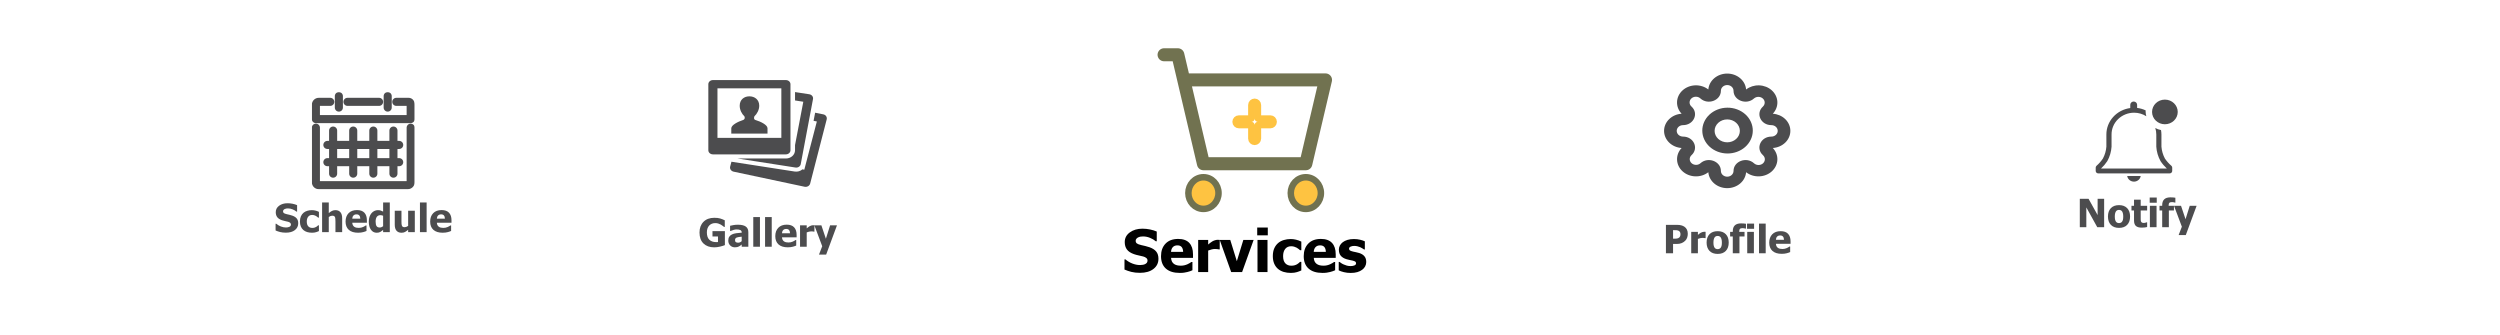 <svg width="1920" height="257" viewBox="0 0 1920 257" fill="none" xmlns="http://www.w3.org/2000/svg">
<g filter="url(#filter0_b_2309_1539)">
<rect x="183.5" y="61" width="191" height="135" rx="30" fill="white" fill-opacity="0.5"/>
<mask id="path-2-outside-1_2309_1539" maskUnits="userSpaceOnUse" x="239.5" y="70.706" width="79" height="75" fill="black">
<rect fill="white" x="239.5" y="70.706" width="79" height="75"/>
<path fill-rule="evenodd" clip-rule="evenodd" d="M291.912 79C291.705 79.207 291.425 79.323 291.132 79.323H266.868C266.575 79.323 266.295 79.207 266.088 79C265.881 78.794 265.765 78.513 265.765 78.221C265.765 77.928 265.881 77.647 266.088 77.441C266.295 77.234 266.575 77.118 266.868 77.118H291.132C291.425 77.118 291.705 77.234 291.912 77.441C292.119 77.647 292.235 77.928 292.235 78.221C292.235 78.513 292.119 78.794 291.912 79ZM261.353 73.809V82.632C261.353 82.925 261.237 83.205 261.03 83.412C260.823 83.619 260.543 83.735 260.25 83.735C259.957 83.735 259.677 83.619 259.47 83.412C259.263 83.205 259.147 82.925 259.147 82.632V73.809C259.147 73.516 259.263 73.236 259.47 73.029C259.677 72.822 259.957 72.706 260.25 72.706C260.543 72.706 260.823 72.822 261.03 73.029C261.237 73.236 261.353 73.516 261.353 73.809ZM298.53 83.412C298.323 83.619 298.043 83.735 297.75 83.735C297.457 83.735 297.177 83.619 296.97 83.412C296.763 83.205 296.647 82.925 296.647 82.632V73.809C296.647 73.516 296.763 73.236 296.97 73.029C297.177 72.822 297.457 72.706 297.75 72.706C298.043 72.706 298.323 72.822 298.53 73.029C298.737 73.236 298.853 73.516 298.853 73.809V82.632C298.853 82.925 298.737 83.205 298.53 83.412ZM251.426 123.441C251.134 123.441 250.853 123.557 250.647 123.764C250.44 123.971 250.324 124.252 250.324 124.544C250.324 124.837 250.44 125.117 250.647 125.324C250.853 125.531 251.134 125.647 251.426 125.647H254.735V133.368C254.735 133.66 254.851 133.941 255.058 134.147C255.265 134.354 255.546 134.471 255.838 134.471C256.131 134.471 256.411 134.354 256.618 134.147C256.825 133.941 256.941 133.66 256.941 133.368V125.647H270.176V133.368C270.176 133.66 270.293 133.941 270.5 134.147C270.706 134.354 270.987 134.471 271.279 134.471C271.572 134.471 271.852 134.354 272.059 134.147C272.266 133.941 272.382 133.66 272.382 133.368V125.647H285.618V133.368C285.618 133.66 285.734 133.941 285.941 134.147C286.148 134.354 286.428 134.471 286.721 134.471C287.013 134.471 287.294 134.354 287.5 134.147C287.707 133.941 287.824 133.66 287.824 133.368V125.647H301.059V133.368C301.059 133.66 301.175 133.941 301.382 134.147C301.589 134.354 301.869 134.471 302.162 134.471C302.454 134.471 302.735 134.354 302.942 134.147C303.149 133.941 303.265 133.66 303.265 133.368V125.647H306.574C306.866 125.647 307.147 125.531 307.353 125.324C307.56 125.117 307.676 124.837 307.676 124.544C307.676 124.252 307.56 123.971 307.353 123.764C307.147 123.557 306.866 123.441 306.574 123.441H303.265V112.412H306.574C306.866 112.412 307.147 112.295 307.353 112.089C307.56 111.882 307.676 111.601 307.676 111.309C307.676 111.016 307.56 110.736 307.353 110.529C307.147 110.322 306.866 110.206 306.574 110.206H303.265V100.279C303.265 99.987 303.149 99.706 302.942 99.499C302.735 99.293 302.454 99.176 302.162 99.176C301.869 99.176 301.589 99.293 301.382 99.499C301.175 99.706 301.059 99.987 301.059 100.279V110.206H287.824V100.279C287.824 99.987 287.707 99.706 287.5 99.499C287.294 99.293 287.013 99.176 286.721 99.176C286.428 99.176 286.148 99.293 285.941 99.499C285.734 99.706 285.618 99.987 285.618 100.279V110.206H272.382V100.279C272.382 99.987 272.266 99.706 272.059 99.499C271.852 99.293 271.572 99.176 271.279 99.176C270.987 99.176 270.706 99.293 270.5 99.499C270.293 99.706 270.176 99.987 270.176 100.279V110.206H256.941V100.279C256.941 99.987 256.825 99.706 256.618 99.499C256.411 99.293 256.131 99.176 255.838 99.176C255.546 99.176 255.265 99.293 255.058 99.499C254.851 99.706 254.735 99.987 254.735 100.279V110.206H251.426C251.134 110.206 250.853 110.322 250.647 110.529C250.44 110.736 250.324 111.016 250.324 111.309C250.324 111.601 250.44 111.882 250.647 112.089C250.853 112.295 251.134 112.412 251.426 112.412H254.735V123.441H251.426ZM301.059 112.412V123.441H287.824V112.412H301.059ZM285.618 112.412V123.441H272.382V112.412H285.618ZM256.941 112.412H270.176V123.441H256.941V112.412ZM304.368 79.323H313.743C313.935 79.323 314.294 79.323 314.294 80.426V90.353H243.706V80.426C243.706 80.134 243.822 79.853 244.029 79.647C244.236 79.44 244.516 79.323 244.809 79.323H253.632C253.925 79.323 254.205 79.207 254.412 79C254.619 78.794 254.735 78.513 254.735 78.221C254.735 77.928 254.619 77.647 254.412 77.441C254.205 77.234 253.925 77.118 253.632 77.118H244.809C242.985 77.118 241.5 78.602 241.5 80.426V91.456C241.5 91.748 241.616 92.029 241.823 92.236C242.03 92.443 242.31 92.559 242.603 92.559H315.397C315.69 92.559 315.97 92.443 316.177 92.236C316.384 92.029 316.5 91.748 316.5 91.456V80.426C316.5 77.987 315.075 77.118 313.743 77.118H304.368C304.075 77.118 303.795 77.234 303.588 77.441C303.381 77.647 303.265 77.928 303.265 78.221C303.265 78.513 303.381 78.794 303.588 79C303.795 79.207 304.075 79.323 304.368 79.323ZM316.5 139.985V98.073C316.5 97.781 316.384 97.5 316.177 97.294C315.97 97.087 315.69 96.971 315.397 96.971C315.105 96.971 314.824 97.087 314.617 97.294C314.41 97.5 314.294 97.781 314.294 98.073V139.985C314.294 140.278 314.178 140.558 313.971 140.765C313.764 140.972 313.484 141.088 313.191 141.088H244.809C244.516 141.088 244.236 140.972 244.029 140.765C243.822 140.558 243.706 140.278 243.706 139.985V98.073C243.706 97.781 243.59 97.5 243.383 97.294C243.176 97.087 242.895 96.971 242.603 96.971C242.31 96.971 242.03 97.087 241.823 97.294C241.616 97.5 241.5 97.781 241.5 98.073V139.985C241.5 141.809 242.985 143.294 244.809 143.294H313.191C315.015 143.294 316.5 141.809 316.5 139.985Z"/>
</mask>
<path fill-rule="evenodd" clip-rule="evenodd" d="M291.912 79C291.705 79.207 291.425 79.323 291.132 79.323H266.868C266.575 79.323 266.295 79.207 266.088 79C265.881 78.794 265.765 78.513 265.765 78.221C265.765 77.928 265.881 77.647 266.088 77.441C266.295 77.234 266.575 77.118 266.868 77.118H291.132C291.425 77.118 291.705 77.234 291.912 77.441C292.119 77.647 292.235 77.928 292.235 78.221C292.235 78.513 292.119 78.794 291.912 79ZM261.353 73.809V82.632C261.353 82.925 261.237 83.205 261.03 83.412C260.823 83.619 260.543 83.735 260.25 83.735C259.957 83.735 259.677 83.619 259.47 83.412C259.263 83.205 259.147 82.925 259.147 82.632V73.809C259.147 73.516 259.263 73.236 259.47 73.029C259.677 72.822 259.957 72.706 260.25 72.706C260.543 72.706 260.823 72.822 261.03 73.029C261.237 73.236 261.353 73.516 261.353 73.809ZM298.53 83.412C298.323 83.619 298.043 83.735 297.75 83.735C297.457 83.735 297.177 83.619 296.97 83.412C296.763 83.205 296.647 82.925 296.647 82.632V73.809C296.647 73.516 296.763 73.236 296.97 73.029C297.177 72.822 297.457 72.706 297.75 72.706C298.043 72.706 298.323 72.822 298.53 73.029C298.737 73.236 298.853 73.516 298.853 73.809V82.632C298.853 82.925 298.737 83.205 298.53 83.412ZM251.426 123.441C251.134 123.441 250.853 123.557 250.647 123.764C250.44 123.971 250.324 124.252 250.324 124.544C250.324 124.837 250.44 125.117 250.647 125.324C250.853 125.531 251.134 125.647 251.426 125.647H254.735V133.368C254.735 133.66 254.851 133.941 255.058 134.147C255.265 134.354 255.546 134.471 255.838 134.471C256.131 134.471 256.411 134.354 256.618 134.147C256.825 133.941 256.941 133.66 256.941 133.368V125.647H270.176V133.368C270.176 133.66 270.293 133.941 270.5 134.147C270.706 134.354 270.987 134.471 271.279 134.471C271.572 134.471 271.852 134.354 272.059 134.147C272.266 133.941 272.382 133.66 272.382 133.368V125.647H285.618V133.368C285.618 133.66 285.734 133.941 285.941 134.147C286.148 134.354 286.428 134.471 286.721 134.471C287.013 134.471 287.294 134.354 287.5 134.147C287.707 133.941 287.824 133.66 287.824 133.368V125.647H301.059V133.368C301.059 133.66 301.175 133.941 301.382 134.147C301.589 134.354 301.869 134.471 302.162 134.471C302.454 134.471 302.735 134.354 302.942 134.147C303.149 133.941 303.265 133.66 303.265 133.368V125.647H306.574C306.866 125.647 307.147 125.531 307.353 125.324C307.56 125.117 307.676 124.837 307.676 124.544C307.676 124.252 307.56 123.971 307.353 123.764C307.147 123.557 306.866 123.441 306.574 123.441H303.265V112.412H306.574C306.866 112.412 307.147 112.295 307.353 112.089C307.56 111.882 307.676 111.601 307.676 111.309C307.676 111.016 307.56 110.736 307.353 110.529C307.147 110.322 306.866 110.206 306.574 110.206H303.265V100.279C303.265 99.987 303.149 99.706 302.942 99.499C302.735 99.293 302.454 99.176 302.162 99.176C301.869 99.176 301.589 99.293 301.382 99.499C301.175 99.706 301.059 99.987 301.059 100.279V110.206H287.824V100.279C287.824 99.987 287.707 99.706 287.5 99.499C287.294 99.293 287.013 99.176 286.721 99.176C286.428 99.176 286.148 99.293 285.941 99.499C285.734 99.706 285.618 99.987 285.618 100.279V110.206H272.382V100.279C272.382 99.987 272.266 99.706 272.059 99.499C271.852 99.293 271.572 99.176 271.279 99.176C270.987 99.176 270.706 99.293 270.5 99.499C270.293 99.706 270.176 99.987 270.176 100.279V110.206H256.941V100.279C256.941 99.987 256.825 99.706 256.618 99.499C256.411 99.293 256.131 99.176 255.838 99.176C255.546 99.176 255.265 99.293 255.058 99.499C254.851 99.706 254.735 99.987 254.735 100.279V110.206H251.426C251.134 110.206 250.853 110.322 250.647 110.529C250.44 110.736 250.324 111.016 250.324 111.309C250.324 111.601 250.44 111.882 250.647 112.089C250.853 112.295 251.134 112.412 251.426 112.412H254.735V123.441H251.426ZM301.059 112.412V123.441H287.824V112.412H301.059ZM285.618 112.412V123.441H272.382V112.412H285.618ZM256.941 112.412H270.176V123.441H256.941V112.412ZM304.368 79.323H313.743C313.935 79.323 314.294 79.323 314.294 80.426V90.353H243.706V80.426C243.706 80.134 243.822 79.853 244.029 79.647C244.236 79.44 244.516 79.323 244.809 79.323H253.632C253.925 79.323 254.205 79.207 254.412 79C254.619 78.794 254.735 78.513 254.735 78.221C254.735 77.928 254.619 77.647 254.412 77.441C254.205 77.234 253.925 77.118 253.632 77.118H244.809C242.985 77.118 241.5 78.602 241.5 80.426V91.456C241.5 91.748 241.616 92.029 241.823 92.236C242.03 92.443 242.31 92.559 242.603 92.559H315.397C315.69 92.559 315.97 92.443 316.177 92.236C316.384 92.029 316.5 91.748 316.5 91.456V80.426C316.5 77.987 315.075 77.118 313.743 77.118H304.368C304.075 77.118 303.795 77.234 303.588 77.441C303.381 77.647 303.265 77.928 303.265 78.221C303.265 78.513 303.381 78.794 303.588 79C303.795 79.207 304.075 79.323 304.368 79.323ZM316.5 139.985V98.073C316.5 97.781 316.384 97.5 316.177 97.294C315.97 97.087 315.69 96.971 315.397 96.971C315.105 96.971 314.824 97.087 314.617 97.294C314.41 97.5 314.294 97.781 314.294 98.073V139.985C314.294 140.278 314.178 140.558 313.971 140.765C313.764 140.972 313.484 141.088 313.191 141.088H244.809C244.516 141.088 244.236 140.972 244.029 140.765C243.822 140.558 243.706 140.278 243.706 139.985V98.073C243.706 97.781 243.59 97.5 243.383 97.294C243.176 97.087 242.895 96.971 242.603 96.971C242.31 96.971 242.03 97.087 241.823 97.294C241.616 97.5 241.5 97.781 241.5 98.073V139.985C241.5 141.809 242.985 143.294 244.809 143.294H313.191C315.015 143.294 316.5 141.809 316.5 139.985Z" fill="#4C4C4E"/>
<path d="M291.912 79L293.326 80.415L293.326 80.415L291.912 79ZM266.088 79L267.502 77.586L267.502 77.586L266.088 79ZM266.088 77.441L267.502 78.855L267.502 78.855L266.088 77.441ZM259.47 83.412L260.884 81.998L260.884 81.998L259.47 83.412ZM259.47 73.029L260.884 74.443L260.884 74.443L259.47 73.029ZM298.53 83.412L297.116 81.998L297.116 81.998L298.53 83.412ZM298.53 73.029L297.116 74.443L297.116 74.443L298.53 73.029ZM250.647 123.764L252.061 125.178L252.061 125.178L250.647 123.764ZM250.647 125.324L249.232 126.738L249.232 126.738L250.647 125.324ZM254.735 125.647H256.735V123.647H254.735V125.647ZM256.941 125.647V123.647H254.941V125.647H256.941ZM270.176 125.647H272.176V123.647H270.176V125.647ZM270.5 134.147L271.914 132.733L271.914 132.733L270.5 134.147ZM272.059 134.147L270.645 132.733L270.645 132.733L272.059 134.147ZM272.382 125.647V123.647H270.382V125.647H272.382ZM285.618 125.647H287.618V123.647H285.618V125.647ZM287.5 134.147L286.086 132.733L286.086 132.733L287.5 134.147ZM287.824 125.647V123.647H285.824V125.647H287.824ZM301.059 125.647H303.059V123.647H301.059V125.647ZM301.382 134.147L302.796 132.733L302.796 132.733L301.382 134.147ZM303.265 125.647V123.647H301.265V125.647H303.265ZM307.353 125.324L308.768 126.738L308.768 126.738L307.353 125.324ZM307.353 123.764L305.939 125.178L305.939 125.178L307.353 123.764ZM303.265 123.441H301.265V125.441H303.265V123.441ZM303.265 112.412V110.412H301.265V112.412H303.265ZM307.353 110.529L305.939 111.943L305.939 111.943L307.353 110.529ZM303.265 110.206H301.265V112.206H303.265V110.206ZM302.942 99.499L304.356 98.085L304.356 98.085L302.942 99.499ZM301.382 99.499L302.796 100.914L302.796 100.914L301.382 99.499ZM301.059 110.206V112.206H303.059V110.206H301.059ZM287.824 110.206H285.824V112.206H287.824V110.206ZM287.5 99.499L286.086 100.914L286.086 100.914L287.5 99.499ZM285.941 99.499L284.526 98.085L284.526 98.085L285.941 99.499ZM285.618 110.206V112.206H287.618V110.206H285.618ZM272.382 110.206H270.382V112.206H272.382V110.206ZM270.176 110.206V112.206H272.176V110.206H270.176ZM256.941 110.206H254.941V112.206H256.941V110.206ZM256.618 99.499L258.032 98.085L258.032 98.085L256.618 99.499ZM255.058 99.499L253.644 98.085L253.644 98.085L255.058 99.499ZM254.735 110.206V112.206H256.735V110.206H254.735ZM250.647 110.529L252.061 111.943L252.061 111.943L250.647 110.529ZM250.647 112.089L249.232 113.503L249.232 113.503L250.647 112.089ZM254.735 112.412H256.735V110.412H254.735V112.412ZM254.735 123.441V125.441H256.735V123.441H254.735ZM301.059 123.441V125.441H303.059V123.441H301.059ZM301.059 112.412H303.059V110.412H301.059V112.412ZM287.824 123.441H285.824V125.441H287.824V123.441ZM287.824 112.412V110.412H285.824V112.412H287.824ZM285.618 123.441V125.441H287.618V123.441H285.618ZM285.618 112.412H287.618V110.412H285.618V112.412ZM272.382 123.441H270.382V125.441H272.382V123.441ZM272.382 112.412V110.412H270.382V112.412H272.382ZM270.176 112.412H272.176V110.412H270.176V112.412ZM256.941 112.412V110.412H254.941V112.412H256.941ZM270.176 123.441V125.441H272.176V123.441H270.176ZM256.941 123.441H254.941V125.441H256.941V123.441ZM314.294 90.353V92.353H316.294V90.353H314.294ZM243.706 90.353H241.706V92.353H243.706V90.353ZM244.029 79.647L242.615 78.232L242.615 78.232L244.029 79.647ZM244.809 79.323L244.809 81.323H244.809V79.323ZM254.412 79L255.826 80.415L255.826 80.415L254.412 79ZM303.588 77.441L305.002 78.855L305.002 78.855L303.588 77.441ZM303.588 79L305.002 77.586L305.002 77.586L303.588 79ZM316.177 97.294L314.763 98.708L314.763 98.708L316.177 97.294ZM314.617 97.294L316.031 98.708L316.031 98.708L314.617 97.294ZM313.971 140.765L312.557 139.351L312.557 139.351L313.971 140.765ZM244.029 140.765L242.615 142.179H242.615L244.029 140.765ZM243.383 97.294L241.969 98.708L241.969 98.708L243.383 97.294ZM241.823 97.294L243.237 98.708L243.237 98.708L241.823 97.294ZM291.132 81.323C291.955 81.323 292.745 80.996 293.326 80.415L290.498 77.586C290.666 77.418 290.894 77.323 291.132 77.323V81.323ZM266.868 81.323H291.132V77.323H266.868V81.323ZM264.674 80.415C265.255 80.996 266.045 81.323 266.868 81.323V77.323C267.106 77.323 267.334 77.418 267.502 77.586L264.674 80.415ZM263.765 78.221C263.765 79.043 264.092 79.833 264.674 80.415L267.502 77.586C267.67 77.754 267.765 77.983 267.765 78.221H263.765ZM264.674 76.026C264.092 76.608 263.765 77.398 263.765 78.221H267.765C267.765 78.458 267.67 78.687 267.502 78.855L264.674 76.026ZM266.868 75.118C266.045 75.118 265.255 75.445 264.674 76.026L267.502 78.855C267.334 79.023 267.106 79.118 266.868 79.118V75.118ZM291.132 75.118H266.868V79.118H291.132V75.118ZM293.326 76.026C292.745 75.445 291.955 75.118 291.132 75.118V79.118C290.894 79.118 290.666 79.023 290.498 78.855L293.326 76.026ZM294.235 78.221C294.235 77.398 293.908 76.608 293.326 76.026L290.498 78.855C290.33 78.687 290.235 78.458 290.235 78.221H294.235ZM293.326 80.415C293.908 79.833 294.235 79.043 294.235 78.221H290.235C290.235 77.983 290.33 77.754 290.498 77.586L293.326 80.415ZM263.353 82.632V73.809H259.353V82.632H263.353ZM262.444 84.826C263.026 84.245 263.353 83.455 263.353 82.632H259.353C259.353 82.394 259.447 82.166 259.616 81.998L262.444 84.826ZM260.25 85.735C261.073 85.735 261.862 85.408 262.444 84.826L259.616 81.998C259.784 81.83 260.012 81.735 260.25 81.735V85.735ZM258.056 84.826C258.638 85.408 259.427 85.735 260.25 85.735V81.735C260.488 81.735 260.716 81.83 260.884 81.998L258.056 84.826ZM257.147 82.632C257.147 83.455 257.474 84.245 258.056 84.826L260.884 81.998C261.053 82.166 261.147 82.394 261.147 82.632H257.147ZM257.147 73.809V82.632H261.147V73.809H257.147ZM258.056 71.615C257.474 72.197 257.147 72.986 257.147 73.809H261.147C261.147 74.047 261.053 74.275 260.884 74.443L258.056 71.615ZM260.25 70.706C259.427 70.706 258.638 71.033 258.056 71.615L260.884 74.443C260.716 74.611 260.488 74.706 260.25 74.706V70.706ZM262.444 71.615C261.862 71.033 261.073 70.706 260.25 70.706V74.706C260.012 74.706 259.784 74.611 259.616 74.443L262.444 71.615ZM263.353 73.809C263.353 72.986 263.026 72.197 262.444 71.615L259.616 74.443C259.447 74.275 259.353 74.047 259.353 73.809H263.353ZM297.75 85.735C298.573 85.735 299.362 85.408 299.944 84.826L297.116 81.998C297.284 81.83 297.512 81.735 297.75 81.735V85.735ZM295.556 84.826C296.138 85.408 296.927 85.735 297.75 85.735V81.735C297.988 81.735 298.216 81.83 298.384 81.998L295.556 84.826ZM294.647 82.632C294.647 83.455 294.974 84.245 295.556 84.826L298.384 81.998C298.553 82.166 298.647 82.394 298.647 82.632H294.647ZM294.647 73.809V82.632H298.647V73.809H294.647ZM295.556 71.615C294.974 72.197 294.647 72.986 294.647 73.809H298.647C298.647 74.047 298.553 74.275 298.384 74.443L295.556 71.615ZM297.75 70.706C296.927 70.706 296.138 71.033 295.556 71.615L298.384 74.443C298.216 74.611 297.988 74.706 297.75 74.706V70.706ZM299.944 71.615C299.362 71.033 298.573 70.706 297.75 70.706V74.706C297.512 74.706 297.284 74.611 297.116 74.443L299.944 71.615ZM300.853 73.809C300.853 72.986 300.526 72.197 299.944 71.615L297.116 74.443C296.947 74.275 296.853 74.047 296.853 73.809H300.853ZM300.853 82.632V73.809H296.853V82.632H300.853ZM299.944 84.826C300.526 84.245 300.853 83.455 300.853 82.632H296.853C296.853 82.394 296.947 82.166 297.116 81.998L299.944 84.826ZM252.061 125.178C251.893 125.347 251.664 125.441 251.426 125.441V121.441C250.604 121.441 249.814 121.768 249.232 122.35L252.061 125.178ZM252.324 124.544C252.324 124.782 252.229 125.01 252.061 125.178L249.232 122.35C248.65 122.932 248.324 123.721 248.324 124.544H252.324ZM252.061 123.91C252.229 124.078 252.324 124.306 252.324 124.544H248.324C248.324 125.367 248.65 126.156 249.232 126.738L252.061 123.91ZM251.426 123.647C251.664 123.647 251.893 123.742 252.061 123.91L249.232 126.738C249.814 127.32 250.604 127.647 251.426 127.647V123.647ZM254.735 123.647H251.426V127.647H254.735V123.647ZM256.735 133.368V125.647H252.735V133.368H256.735ZM256.473 132.733C256.641 132.901 256.735 133.13 256.735 133.368H252.735C252.735 134.191 253.062 134.98 253.644 135.562L256.473 132.733ZM255.838 132.471C256.076 132.471 256.304 132.565 256.473 132.733L253.644 135.562C254.226 136.144 255.015 136.471 255.838 136.471V132.471ZM255.204 132.733C255.372 132.565 255.6 132.471 255.838 132.471V136.471C256.661 136.471 257.45 136.144 258.032 135.562L255.204 132.733ZM254.941 133.368C254.941 133.13 255.036 132.901 255.204 132.733L258.032 135.562C258.614 134.98 258.941 134.191 258.941 133.368H254.941ZM254.941 125.647V133.368H258.941V125.647H254.941ZM270.176 123.647H256.941V127.647H270.176V123.647ZM272.176 133.368V125.647H268.176V133.368H272.176ZM271.914 132.733C272.082 132.901 272.176 133.13 272.176 133.368H268.176C268.176 134.191 268.503 134.98 269.085 135.562L271.914 132.733ZM271.279 132.471C271.517 132.471 271.745 132.565 271.914 132.733L269.085 135.562C269.667 136.144 270.456 136.471 271.279 136.471V132.471ZM270.645 132.733C270.813 132.565 271.041 132.471 271.279 132.471V136.471C272.102 136.471 272.892 136.144 273.474 135.562L270.645 132.733ZM270.382 133.368C270.382 133.13 270.477 132.901 270.645 132.733L273.474 135.562C274.055 134.98 274.382 134.191 274.382 133.368H270.382ZM270.382 125.647V133.368H274.382V125.647H270.382ZM285.618 123.647H272.382V127.647H285.618V123.647ZM287.618 133.368V125.647H283.618V133.368H287.618ZM287.355 132.733C287.523 132.901 287.618 133.13 287.618 133.368H283.618C283.618 134.191 283.945 134.98 284.526 135.562L287.355 132.733ZM286.721 132.471C286.958 132.471 287.187 132.565 287.355 132.733L284.526 135.562C285.108 136.144 285.898 136.471 286.721 136.471V132.471ZM286.086 132.733C286.255 132.565 286.483 132.471 286.721 132.471V136.471C287.544 136.471 288.333 136.144 288.915 135.562L286.086 132.733ZM285.824 133.368C285.824 133.13 285.918 132.901 286.086 132.733L288.915 135.562C289.497 134.98 289.824 134.191 289.824 133.368H285.824ZM285.824 125.647V133.368H289.824V125.647H285.824ZM301.059 123.647H287.824V127.647H301.059V123.647ZM303.059 133.368V125.647H299.059V133.368H303.059ZM302.796 132.733C302.964 132.901 303.059 133.13 303.059 133.368H299.059C299.059 134.191 299.386 134.98 299.968 135.562L302.796 132.733ZM302.162 132.471C302.4 132.471 302.628 132.565 302.796 132.733L299.968 135.562C300.55 136.144 301.339 136.471 302.162 136.471V132.471ZM301.527 132.733C301.696 132.565 301.924 132.471 302.162 132.471V136.471C302.985 136.471 303.774 136.144 304.356 135.562L301.527 132.733ZM301.265 133.368C301.265 133.13 301.359 132.901 301.527 132.733L304.356 135.562C304.938 134.98 305.265 134.191 305.265 133.368H301.265ZM301.265 125.647V133.368H305.265V125.647H301.265ZM306.574 123.647H303.265V127.647H306.574V123.647ZM305.939 123.91C306.107 123.741 306.336 123.647 306.574 123.647V127.647C307.396 127.647 308.186 127.32 308.768 126.738L305.939 123.91ZM305.676 124.544C305.676 124.306 305.771 124.078 305.939 123.91L308.768 126.738C309.35 126.156 309.676 125.367 309.676 124.544H305.676ZM305.939 125.178C305.771 125.01 305.676 124.782 305.676 124.544H309.676C309.676 123.721 309.35 122.932 308.768 122.35L305.939 125.178ZM306.574 125.441C306.336 125.441 306.107 125.347 305.939 125.178L308.768 122.35C308.186 121.768 307.396 121.441 306.574 121.441V125.441ZM303.265 125.441H306.574V121.441H303.265V125.441ZM301.265 112.412V123.441H305.265V112.412H301.265ZM306.574 110.412H303.265V114.412H306.574V110.412ZM305.939 110.674C306.107 110.506 306.336 110.412 306.574 110.412V114.412C307.396 114.412 308.186 114.085 308.768 113.503L305.939 110.674ZM305.676 111.309C305.676 111.071 305.771 110.843 305.939 110.674L308.768 113.503C309.35 112.921 309.676 112.132 309.676 111.309H305.676ZM305.939 111.943C305.771 111.775 305.676 111.547 305.676 111.309H309.676C309.676 110.486 309.35 109.697 308.768 109.115L305.939 111.943ZM306.574 112.206C306.336 112.206 306.107 112.111 305.939 111.943L308.768 109.115C308.186 108.533 307.396 108.206 306.574 108.206V112.206ZM303.265 112.206H306.574V108.206H303.265V112.206ZM301.265 100.279V110.206H305.265V100.279H301.265ZM301.527 100.914C301.359 100.745 301.265 100.517 301.265 100.279H305.265C305.265 99.456 304.938 98.667 304.356 98.085L301.527 100.914ZM302.162 101.176C301.924 101.176 301.696 101.082 301.527 100.914L304.356 98.085C303.774 97.503 302.985 97.176 302.162 97.176V101.176ZM302.796 100.914C302.628 101.082 302.4 101.176 302.162 101.176V97.176C301.339 97.176 300.55 97.503 299.968 98.085L302.796 100.914ZM303.059 100.279C303.059 100.517 302.964 100.745 302.796 100.914L299.968 98.085C299.386 98.667 299.059 99.456 299.059 100.279H303.059ZM303.059 110.206V100.279H299.059V110.206H303.059ZM287.824 112.206H301.059V108.206H287.824V112.206ZM285.824 100.279V110.206H289.824V100.279H285.824ZM286.086 100.914C285.918 100.745 285.824 100.517 285.824 100.279H289.824C289.824 99.456 289.497 98.667 288.915 98.085L286.086 100.914ZM286.721 101.176C286.483 101.176 286.255 101.082 286.086 100.914L288.915 98.085C288.333 97.503 287.544 97.176 286.721 97.176V101.176ZM287.355 100.914C287.187 101.082 286.958 101.176 286.721 101.176V97.176C285.898 97.176 285.108 97.503 284.526 98.085L287.355 100.914ZM287.618 100.279C287.618 100.517 287.523 100.745 287.355 100.914L284.526 98.085C283.945 98.667 283.618 99.456 283.618 100.279H287.618ZM287.618 110.206V100.279H283.618V110.206H287.618ZM272.382 112.206H285.618V108.206H272.382V112.206ZM270.382 100.279V110.206H274.382V100.279H270.382ZM270.645 100.914C270.477 100.745 270.382 100.517 270.382 100.279H274.382C274.382 99.456 274.055 98.667 273.474 98.085L270.645 100.914ZM271.279 101.176C271.042 101.176 270.813 101.082 270.645 100.914L273.474 98.085C272.892 97.503 272.102 97.176 271.279 97.176V101.176ZM271.914 100.914C271.745 101.082 271.517 101.176 271.279 101.176V97.176C270.456 97.176 269.667 97.503 269.085 98.085L271.914 100.914ZM272.176 100.279C272.176 100.517 272.082 100.745 271.914 100.914L269.085 98.085C268.503 98.667 268.176 99.456 268.176 100.279H272.176ZM272.176 110.206V100.279H268.176V110.206H272.176ZM256.941 112.206H270.176V108.206H256.941V112.206ZM254.941 100.279V110.206H258.941V100.279H254.941ZM255.204 100.914C255.036 100.745 254.941 100.517 254.941 100.279H258.941C258.941 99.456 258.614 98.667 258.032 98.085L255.204 100.914ZM255.838 101.176C255.6 101.176 255.372 101.082 255.204 100.914L258.032 98.085C257.45 97.503 256.661 97.176 255.838 97.176V101.176ZM256.473 100.914C256.304 101.082 256.076 101.176 255.838 101.176V97.176C255.015 97.176 254.226 97.503 253.644 98.085L256.473 100.914ZM256.735 100.279C256.735 100.517 256.641 100.745 256.473 100.914L253.644 98.085C253.062 98.667 252.735 99.456 252.735 100.279H256.735ZM256.735 110.206V100.279H252.735V110.206H256.735ZM251.426 112.206H254.735V108.206H251.426V112.206ZM252.061 111.943C251.893 112.111 251.664 112.206 251.426 112.206V108.206C250.604 108.206 249.814 108.533 249.232 109.115L252.061 111.943ZM252.324 111.309C252.324 111.547 252.229 111.775 252.061 111.943L249.232 109.115C248.65 109.697 248.324 110.486 248.324 111.309H252.324ZM252.061 110.674C252.229 110.843 252.324 111.071 252.324 111.309H248.324C248.324 112.132 248.65 112.921 249.232 113.503L252.061 110.674ZM251.426 110.412C251.664 110.412 251.893 110.506 252.061 110.674L249.232 113.503C249.814 114.085 250.604 114.412 251.426 114.412V110.412ZM254.735 110.412H251.426V114.412H254.735V110.412ZM256.735 123.441V112.412H252.735V123.441H256.735ZM251.426 125.441H254.735V121.441H251.426V125.441ZM303.059 123.441V112.412H299.059V123.441H303.059ZM287.824 125.441H301.059V121.441H287.824V125.441ZM285.824 112.412V123.441H289.824V112.412H285.824ZM301.059 110.412H287.824V114.412H301.059V110.412ZM287.618 123.441V112.412H283.618V123.441H287.618ZM272.382 125.441H285.618V121.441H272.382V125.441ZM270.382 112.412V123.441H274.382V112.412H270.382ZM285.618 110.412H272.382V114.412H285.618V110.412ZM270.176 110.412H256.941V114.412H270.176V110.412ZM272.176 123.441V112.412H268.176V123.441H272.176ZM256.941 125.441H270.176V121.441H256.941V125.441ZM254.941 112.412V123.441H258.941V112.412H254.941ZM313.743 77.323H304.368V81.323H313.743V77.323ZM316.294 80.426C316.294 79.779 316.214 78.891 315.632 78.188C314.886 77.284 313.872 77.323 313.743 77.323V81.323C313.81 81.323 313.605 81.333 313.364 81.265C313.065 81.18 312.77 81.003 312.548 80.735C312.353 80.499 312.299 80.291 312.289 80.249C312.278 80.206 312.294 80.248 312.294 80.426H316.294ZM316.294 90.353V80.426H312.294V90.353H316.294ZM243.706 92.353H314.294V88.353H243.706V92.353ZM241.706 80.426V90.353H245.706V80.426H241.706ZM242.615 78.232C242.033 78.814 241.706 79.603 241.706 80.426H245.706C245.706 80.664 245.611 80.892 245.443 81.061L242.615 78.232ZM244.809 77.323C243.986 77.323 243.197 77.65 242.615 78.232L245.443 81.061C245.275 81.229 245.047 81.323 244.809 81.323L244.809 77.323ZM253.632 77.323H244.809V81.323H253.632V77.323ZM252.998 77.586C253.166 77.418 253.394 77.323 253.632 77.323V81.323C254.455 81.323 255.245 80.996 255.826 80.415L252.998 77.586ZM252.735 78.221C252.735 77.983 252.83 77.754 252.998 77.586L255.826 80.415C256.408 79.833 256.735 79.043 256.735 78.221H252.735ZM252.998 78.855C252.83 78.687 252.735 78.458 252.735 78.221H256.735C256.735 77.398 256.408 76.608 255.826 76.026L252.998 78.855ZM253.632 79.118C253.394 79.118 253.166 79.023 252.998 78.855L255.826 76.026C255.245 75.445 254.455 75.118 253.632 75.118V79.118ZM244.809 79.118H253.632V75.118H244.809V79.118ZM243.5 80.426C243.5 79.707 244.089 79.118 244.809 79.118V75.118C241.88 75.118 239.5 77.498 239.5 80.426H243.5ZM243.5 91.456V80.426H239.5V91.456H243.5ZM243.237 90.822C243.405 90.99 243.5 91.218 243.5 91.456H239.5C239.5 92.279 239.827 93.068 240.409 93.65L243.237 90.822ZM242.603 90.559C242.841 90.559 243.069 90.653 243.237 90.822L240.409 93.65C240.991 94.232 241.78 94.559 242.603 94.559V90.559ZM315.397 90.559H242.603V94.559H315.397V90.559ZM314.763 90.822C314.931 90.653 315.159 90.559 315.397 90.559V94.559C316.22 94.559 317.009 94.232 317.591 93.65L314.763 90.822ZM314.5 91.456C314.5 91.218 314.595 90.99 314.763 90.822L317.591 93.65C318.173 93.068 318.5 92.279 318.5 91.456H314.5ZM314.5 80.426V91.456H318.5V80.426H314.5ZM313.743 79.118C313.986 79.118 314.13 79.194 314.207 79.272C314.269 79.334 314.5 79.603 314.5 80.426H318.5C318.5 78.81 318.018 77.425 317.034 76.442C316.067 75.475 314.831 75.118 313.743 75.118V79.118ZM304.368 79.118H313.743V75.118H304.368V79.118ZM305.002 78.855C304.834 79.023 304.606 79.118 304.368 79.118V75.118C303.545 75.118 302.755 75.445 302.174 76.026L305.002 78.855ZM305.265 78.221C305.265 78.458 305.17 78.687 305.002 78.855L302.174 76.026C301.592 76.608 301.265 77.398 301.265 78.221H305.265ZM305.002 77.586C305.17 77.754 305.265 77.983 305.265 78.221H301.265C301.265 79.043 301.592 79.833 302.174 80.415L305.002 77.586ZM304.368 77.323C304.606 77.323 304.834 77.418 305.002 77.586L302.174 80.415C302.755 80.996 303.545 81.323 304.368 81.323V77.323ZM314.5 98.073V139.985H318.5V98.073H314.5ZM314.763 98.708C314.595 98.54 314.5 98.311 314.5 98.073H318.5C318.5 97.251 318.173 96.461 317.591 95.879L314.763 98.708ZM315.397 98.971C315.159 98.971 314.931 98.876 314.763 98.708L317.591 95.879C317.009 95.297 316.22 94.971 315.397 94.971V98.971ZM316.031 98.708C315.863 98.876 315.635 98.971 315.397 98.971V94.971C314.574 94.971 313.785 95.297 313.203 95.879L316.031 98.708ZM316.294 98.073C316.294 98.311 316.2 98.54 316.031 98.708L313.203 95.879C312.621 96.461 312.294 97.251 312.294 98.073H316.294ZM316.294 139.985V98.073H312.294V139.985H316.294ZM315.385 142.179C315.967 141.597 316.294 140.808 316.294 139.985H312.294C312.294 139.747 312.389 139.519 312.557 139.351L315.385 142.179ZM313.191 143.088C314.014 143.088 314.803 142.761 315.385 142.179L312.557 139.351C312.725 139.183 312.953 139.088 313.191 139.088V143.088ZM244.809 143.088H313.191V139.088H244.809V143.088ZM242.615 142.179C243.197 142.761 243.986 143.088 244.809 143.088V139.088C245.047 139.088 245.275 139.183 245.443 139.351L242.615 142.179ZM241.706 139.985C241.706 140.808 242.033 141.597 242.615 142.179L245.443 139.351C245.611 139.519 245.706 139.747 245.706 139.985H241.706ZM241.706 98.073V139.985H245.706V98.073H241.706ZM241.969 98.708C241.8 98.54 241.706 98.311 241.706 98.073H245.706C245.706 97.251 245.379 96.461 244.797 95.879L241.969 98.708ZM242.603 98.971C242.365 98.971 242.137 98.876 241.969 98.708L244.797 95.879C244.215 95.297 243.426 94.971 242.603 94.971V98.971ZM243.237 98.708C243.069 98.876 242.841 98.971 242.603 98.971V94.971C241.78 94.971 240.991 95.297 240.409 95.879L243.237 98.708ZM243.5 98.073C243.5 98.311 243.405 98.54 243.237 98.708L240.409 95.879C239.827 96.461 239.5 97.251 239.5 98.073H243.5ZM243.5 139.985V98.073H239.5V139.985H243.5ZM244.809 141.294C244.089 141.294 243.5 140.705 243.5 139.985H239.5C239.5 142.914 241.88 145.294 244.809 145.294V141.294ZM313.191 141.294H244.809V145.294H313.191V141.294ZM314.5 139.985C314.5 140.705 313.911 141.294 313.191 141.294V145.294C316.12 145.294 318.5 142.914 318.5 139.985H314.5Z" fill="#4C4C4E" mask="url(#path-2-outside-1_2309_1539)"/>
<path d="M219.571 178.69C217.901 178.69 216.432 178.529 215.162 178.206C213.902 177.884 212.73 177.484 211.646 177.005V171.82H212.145C213.238 172.747 214.444 173.46 215.763 173.958C217.081 174.456 218.36 174.705 219.601 174.705C219.913 174.705 220.323 174.671 220.831 174.603C221.349 174.534 221.764 174.427 222.076 174.281C222.457 174.115 222.779 173.885 223.043 173.592C223.307 173.289 223.438 172.894 223.438 172.406C223.438 171.859 223.224 171.414 222.794 171.073C222.364 170.731 221.852 170.482 221.256 170.325C220.514 170.13 219.718 169.945 218.868 169.769C218.028 169.593 217.242 169.378 216.51 169.124C214.82 168.529 213.609 167.728 212.877 166.722C212.145 165.716 211.778 164.456 211.778 162.943C211.778 160.902 212.643 159.251 214.371 157.991C216.1 156.722 218.258 156.087 220.846 156.087C222.145 156.087 223.434 156.219 224.713 156.483C226.002 156.746 227.154 157.103 228.17 157.552V162.532H227.687C226.876 161.839 225.885 161.253 224.713 160.775C223.551 160.296 222.354 160.057 221.124 160.057C220.646 160.057 220.216 160.091 219.835 160.159C219.454 160.228 219.054 160.36 218.634 160.555C218.292 160.711 217.994 160.946 217.74 161.258C217.496 161.561 217.374 161.903 217.374 162.283C217.374 162.84 217.569 163.284 217.96 163.616C218.36 163.939 219.127 164.232 220.26 164.495C220.992 164.661 221.695 164.823 222.369 164.979C223.053 165.135 223.78 165.35 224.552 165.623C226.065 166.17 227.188 166.907 227.921 167.835C228.663 168.753 229.034 169.969 229.034 171.483C229.034 173.651 228.18 175.394 226.471 176.712C224.771 178.031 222.472 178.69 219.571 178.69ZM239.625 178.734C238.268 178.734 237.022 178.563 235.89 178.221C234.767 177.879 233.79 177.352 232.96 176.639C232.14 175.926 231.5 175.032 231.041 173.958C230.582 172.874 230.353 171.6 230.353 170.135C230.353 168.563 230.602 167.225 231.1 166.121C231.598 165.018 232.271 164.11 233.121 163.397C233.941 162.713 234.903 162.21 236.007 161.888C237.12 161.556 238.277 161.39 239.479 161.39C240.387 161.39 241.295 161.497 242.203 161.712C243.111 161.917 244.024 162.249 244.942 162.708V167.103H244.283C244.078 166.907 243.824 166.693 243.521 166.458C243.229 166.224 242.906 166.009 242.555 165.814C242.184 165.609 241.764 165.438 241.295 165.301C240.826 165.155 240.304 165.081 239.728 165.081C238.419 165.081 237.403 165.54 236.681 166.458C235.968 167.366 235.611 168.592 235.611 170.135C235.611 171.785 235.992 173.016 236.754 173.826C237.525 174.637 238.546 175.042 239.815 175.042C240.46 175.042 241.026 174.969 241.515 174.823C242.003 174.676 242.423 174.5 242.774 174.295C243.116 174.09 243.409 173.88 243.653 173.665C243.897 173.441 244.107 173.24 244.283 173.065H244.942V177.459C244.649 177.586 244.308 177.733 243.917 177.899C243.536 178.065 243.146 178.201 242.745 178.309C242.247 178.446 241.778 178.548 241.339 178.616C240.909 178.695 240.338 178.734 239.625 178.734ZM262.784 178.294H257.628V170.135C257.628 169.471 257.599 168.812 257.54 168.157C257.491 167.493 257.394 167.005 257.247 166.693C257.071 166.322 256.817 166.058 256.485 165.902C256.153 165.736 255.709 165.653 255.152 165.653C254.732 165.653 254.308 165.731 253.878 165.887C253.448 166.043 252.989 166.292 252.501 166.634V178.294H247.374V155.501H252.501V163.66C253.341 162.948 254.156 162.391 254.947 161.99C255.748 161.59 256.632 161.39 257.599 161.39C259.278 161.39 260.562 161.922 261.451 162.987C262.34 164.041 262.784 165.574 262.784 167.586V178.294ZM275.016 178.734C271.91 178.734 269.527 177.991 267.867 176.507C266.217 175.023 265.392 172.908 265.392 170.164C265.392 167.479 266.163 165.335 267.706 163.734C269.249 162.132 271.407 161.331 274.181 161.331C276.7 161.331 278.595 162.01 279.864 163.367C281.134 164.725 281.769 166.668 281.769 169.198V171.043H270.533C270.582 171.805 270.743 172.445 271.017 172.962C271.29 173.47 271.651 173.875 272.101 174.178C272.54 174.481 273.053 174.7 273.639 174.837C274.225 174.964 274.864 175.028 275.558 175.028C276.153 175.028 276.739 174.964 277.315 174.837C277.892 174.7 278.419 174.525 278.897 174.31C279.317 174.124 279.703 173.924 280.055 173.709C280.416 173.494 280.709 173.304 280.934 173.138H281.476V177.371C281.056 177.537 280.67 177.694 280.318 177.84C279.977 177.977 279.503 178.118 278.897 178.265C278.341 178.411 277.765 178.524 277.169 178.602C276.583 178.69 275.865 178.734 275.016 178.734ZM276.715 167.952C276.686 166.868 276.432 166.043 275.953 165.477C275.484 164.91 274.762 164.627 273.785 164.627C272.789 164.627 272.008 164.925 271.441 165.521C270.885 166.116 270.577 166.927 270.519 167.952H276.715ZM299.361 178.294H294.234V176.58C293.902 176.854 293.521 177.147 293.092 177.459C292.672 177.772 292.301 178.006 291.979 178.162C291.568 178.358 291.163 178.504 290.763 178.602C290.362 178.699 289.884 178.748 289.327 178.748C287.452 178.748 285.968 177.972 284.874 176.419C283.78 174.866 283.233 172.791 283.233 170.194C283.233 168.758 283.419 167.513 283.79 166.458C284.161 165.404 284.674 164.486 285.328 163.704C285.924 162.991 286.646 162.43 287.496 162.02C288.346 161.6 289.244 161.39 290.191 161.39C291.051 161.39 291.754 161.483 292.301 161.668C292.857 161.844 293.502 162.122 294.234 162.503V155.501H299.361V178.294ZM294.234 173.753V165.682C293.98 165.555 293.648 165.452 293.238 165.374C292.828 165.286 292.477 165.242 292.184 165.242C290.953 165.242 290.025 165.672 289.4 166.531C288.785 167.391 288.478 168.592 288.478 170.135C288.478 171.756 288.722 172.928 289.21 173.651C289.708 174.373 290.509 174.735 291.612 174.735C292.062 174.735 292.516 174.647 292.975 174.471C293.434 174.295 293.854 174.056 294.234 173.753ZM318.58 178.294H313.453V176.478C312.564 177.22 311.749 177.786 311.007 178.177C310.265 178.558 309.381 178.748 308.355 178.748C306.725 178.748 305.45 178.236 304.532 177.21C303.624 176.175 303.17 174.622 303.17 172.552V161.844H308.326V170.003C308.326 170.853 308.346 171.546 308.385 172.083C308.434 172.62 308.541 173.074 308.707 173.446C308.863 173.787 309.103 174.046 309.425 174.222C309.757 174.398 310.216 174.486 310.802 174.486C311.163 174.486 311.588 174.398 312.076 174.222C312.574 174.046 313.033 173.807 313.453 173.504V161.844H318.58V178.294ZM327.647 178.294H322.521V155.501H327.647V178.294ZM339.996 178.734C336.891 178.734 334.508 177.991 332.848 176.507C331.197 175.023 330.372 172.908 330.372 170.164C330.372 167.479 331.144 165.335 332.687 163.734C334.229 162.132 336.388 161.331 339.161 161.331C341.681 161.331 343.575 162.01 344.845 163.367C346.114 164.725 346.749 166.668 346.749 169.198V171.043H335.514C335.562 171.805 335.724 172.445 335.997 172.962C336.271 173.47 336.632 173.875 337.081 174.178C337.521 174.481 338.033 174.7 338.619 174.837C339.205 174.964 339.845 175.028 340.538 175.028C341.134 175.028 341.72 174.964 342.296 174.837C342.872 174.7 343.399 174.525 343.878 174.31C344.298 174.124 344.684 173.924 345.035 173.709C345.396 173.494 345.689 173.304 345.914 173.138H346.456V177.371C346.036 177.537 345.65 177.694 345.299 177.84C344.957 177.977 344.483 178.118 343.878 178.265C343.321 178.411 342.745 178.524 342.149 178.602C341.563 178.69 340.846 178.734 339.996 178.734ZM341.695 167.952C341.666 166.868 341.412 166.043 340.934 165.477C340.465 164.91 339.742 164.627 338.766 164.627C337.77 164.627 336.988 164.925 336.422 165.521C335.865 166.116 335.558 166.927 335.499 167.952H341.695Z" fill="#4C4C4E"/>
</g>
<g filter="url(#filter1_b_2309_1539)">
<rect x="474.5" y="40" width="230" height="177" rx="30" fill="white" fill-opacity="0.5"/>
<path d="M547.505 61.5C545.574 61.5 544 62.923 544 64.67V115.384C544 117.131 545.574 118.554 547.505 118.554H603.577C605.508 118.554 607.081 117.131 607.081 115.384V64.67C607.081 62.923 605.508 61.5 603.577 61.5H547.505ZM551.009 67.839H600.072V105.875H551.009V67.839ZM610.586 70.711V77.149L616.939 78.141L610.586 111.422V115.384C610.586 118.884 607.442 121.724 603.577 121.724H566.45L610.915 128.659C611.83 128.803 612.771 128.612 613.53 128.129C614.29 127.646 614.806 126.909 614.966 126.082L624.386 76.061C624.466 75.651 624.455 75.231 624.355 74.825C624.255 74.419 624.067 74.034 623.803 73.693C623.538 73.353 623.202 73.063 622.813 72.84C622.424 72.617 621.991 72.465 621.537 72.394L610.586 70.714V70.711ZM575.541 73.979C571.507 73.979 568.094 76.489 568.094 81.212C568.094 84.299 569.614 87.399 571.707 89.333C572.527 91.266 571.132 92.002 570.831 92.106C566.604 93.488 561.631 96.053 561.631 98.544V102.608H589.45V98.547C589.45 95.98 584.467 93.431 580.03 92.106C579.827 92.046 578.568 91.536 579.375 89.333C581.46 87.399 583.096 84.284 583.096 81.212C583.096 76.489 579.574 73.979 575.541 73.979ZM626.027 86.563L624.825 92.8L627.341 93.295L617.703 130.342L616.281 130.044C615.499 130.741 614.544 131.257 613.495 131.55C612.447 131.843 611.336 131.904 610.256 131.727L561.743 124.199L560.752 127.968C560.545 128.795 560.704 129.661 561.196 130.383C561.687 131.104 562.471 131.623 563.38 131.829L617.921 143.42C618.834 143.607 619.793 143.463 620.591 143.019C621.388 142.574 621.962 141.865 622.189 141.043L634.9 91.707C635.345 90.008 634.269 88.249 632.384 87.843L626.03 86.556L626.027 86.563Z" fill="#4C4C4E"/>
<path d="M556.717 188.255C555.76 188.646 554.515 189.026 552.981 189.397C551.458 189.769 549.954 189.954 548.47 189.954C545.042 189.954 542.308 188.968 540.267 186.995C538.235 185.013 537.22 182.205 537.22 178.572C537.22 175.154 538.235 172.415 540.267 170.354C542.308 168.294 545.096 167.264 548.631 167.264C550.457 167.264 551.941 167.439 553.084 167.791C554.227 168.133 555.408 168.602 556.629 169.197V174.31H556.131C555.867 174.104 555.486 173.816 554.988 173.445C554.5 173.064 554.021 172.742 553.553 172.479C553.006 172.166 552.371 171.897 551.648 171.673C550.936 171.448 550.179 171.336 549.378 171.336C548.44 171.336 547.586 171.482 546.814 171.775C546.043 172.068 545.354 172.518 544.749 173.123C544.173 173.709 543.714 174.451 543.372 175.35C543.04 176.248 542.874 177.293 542.874 178.484C542.874 181.033 543.514 182.913 544.793 184.124C546.072 185.335 547.82 185.94 550.037 185.94C550.232 185.94 550.462 185.936 550.726 185.926C550.989 185.916 551.219 185.901 551.414 185.882V181.604H547.181V177.518H556.717V188.255ZM569.622 185.208V181.78C568.753 181.868 568.05 181.946 567.513 182.015C566.976 182.073 566.448 182.195 565.931 182.381C565.481 182.537 565.13 182.776 564.876 183.099C564.632 183.411 564.51 183.831 564.51 184.358C564.51 185.13 564.715 185.662 565.125 185.955C565.545 186.238 566.16 186.38 566.971 186.38C567.42 186.38 567.879 186.277 568.348 186.072C568.816 185.867 569.241 185.579 569.622 185.208ZM569.622 187.757C569.271 188.05 568.953 188.313 568.67 188.548C568.396 188.782 568.025 189.017 567.557 189.251C567.098 189.476 566.648 189.646 566.209 189.764C565.779 189.881 565.174 189.939 564.393 189.939C562.938 189.939 561.727 189.451 560.76 188.475C559.803 187.498 559.324 186.268 559.324 184.783C559.324 183.562 559.568 182.576 560.057 181.824C560.545 181.072 561.248 180.477 562.166 180.037C563.094 179.588 564.202 179.275 565.491 179.1C566.78 178.924 568.167 178.787 569.651 178.689V178.602C569.651 177.693 569.314 177.068 568.641 176.727C567.977 176.375 566.976 176.199 565.638 176.199C565.032 176.199 564.324 176.312 563.514 176.536C562.703 176.751 561.912 177.029 561.141 177.371H560.701V173.401C561.209 173.255 562.029 173.084 563.162 172.889C564.295 172.684 565.438 172.581 566.59 172.581C569.422 172.581 571.482 173.055 572.771 174.002C574.07 174.939 574.72 176.375 574.72 178.309V189.5H569.622V187.757ZM583.641 189.5H578.514V166.707H583.641V189.5ZM592.693 189.5H587.566V166.707H592.693V189.5ZM605.042 189.939C601.937 189.939 599.554 189.197 597.894 187.713C596.243 186.229 595.418 184.114 595.418 181.37C595.418 178.685 596.189 176.541 597.732 174.939C599.275 173.338 601.434 172.537 604.207 172.537C606.727 172.537 608.621 173.216 609.891 174.573C611.16 175.931 611.795 177.874 611.795 180.403V182.249H600.56C600.608 183.011 600.77 183.65 601.043 184.168C601.316 184.676 601.678 185.081 602.127 185.384C602.566 185.687 603.079 185.906 603.665 186.043C604.251 186.17 604.891 186.233 605.584 186.233C606.18 186.233 606.766 186.17 607.342 186.043C607.918 185.906 608.445 185.73 608.924 185.516C609.344 185.33 609.729 185.13 610.081 184.915C610.442 184.7 610.735 184.51 610.96 184.344H611.502V188.577C611.082 188.743 610.696 188.899 610.345 189.046C610.003 189.183 609.529 189.324 608.924 189.471C608.367 189.617 607.791 189.729 607.195 189.808C606.609 189.896 605.892 189.939 605.042 189.939ZM606.741 179.158C606.712 178.074 606.458 177.249 605.979 176.683C605.511 176.116 604.788 175.833 603.812 175.833C602.815 175.833 602.034 176.131 601.468 176.727C600.911 177.322 600.604 178.133 600.545 179.158H606.741ZM625.477 177.898H625.052C624.856 177.83 624.573 177.781 624.202 177.752C623.831 177.713 623.421 177.693 622.972 177.693C622.435 177.693 621.868 177.771 621.272 177.928C620.687 178.084 620.115 178.27 619.559 178.484V189.5H614.432V173.05H619.559V175.408C619.793 175.193 620.115 174.925 620.525 174.603C620.945 174.271 621.326 174.007 621.668 173.812C622.039 173.587 622.469 173.396 622.957 173.24C623.455 173.074 623.924 172.991 624.363 172.991C624.529 172.991 624.715 172.996 624.92 173.006C625.125 173.016 625.311 173.03 625.477 173.05V177.898ZM642.791 173.05L634.485 195.535H628.978L631.468 189.104L625.433 173.05H630.823L634.28 183.362L637.518 173.05H642.791Z" fill="#4C4C4E"/>
</g>
<rect x="804.5" y="20" width="303" height="217" rx="30" fill="white"/>
<path d="M894 42.06H904.585L909.122 61.373M909.122 61.373L924.244 125.751H1002.88L1018 61.373H909.122Z" stroke="#717250" stroke-width="10" stroke-linecap="round" stroke-linejoin="round"/>
<path d="M924.243 160.441C930.779 160.441 935.816 154.849 935.816 148.284C935.816 141.719 930.779 136.127 924.243 136.127C917.707 136.127 912.67 141.719 912.67 148.284C912.67 154.849 917.707 160.441 924.243 160.441Z" fill="#FEC341" stroke="#717250" stroke-width="5" stroke-linecap="round" stroke-linejoin="round"/>
<path d="M1002.88 160.441C1009.42 160.441 1014.45 154.849 1014.45 148.284C1014.45 141.719 1009.42 136.127 1002.88 136.127C996.345 136.127 991.308 141.719 991.308 148.284C991.308 154.849 996.345 160.441 1002.88 160.441Z" fill="#FEC341" stroke="#717250" stroke-width="5" stroke-linecap="round" stroke-linejoin="round"/>
<path d="M951.461 91.062C950.081 91.062 948.961 92.182 948.961 93.562C948.961 94.943 950.081 96.062 951.461 96.062H961.059V106.438C961.059 107.819 962.178 108.938 963.559 108.938C964.94 108.938 966.059 107.819 966.059 106.438V96.062H975.657C977.037 96.062 978.157 94.943 978.157 93.562C978.157 92.182 977.037 91.062 975.657 91.062H966.059V80.687C966.059 79.306 964.94 78.187 963.559 78.187C962.178 78.187 961.059 79.306 961.059 80.687V91.062H951.461Z" stroke="#FEC341" stroke-width="5" stroke-linecap="round" stroke-linejoin="round"/>
<path d="M875.492 209.534C872.987 209.534 870.783 209.292 868.878 208.809C866.989 208.325 865.231 207.725 863.605 207.007V199.229H864.352C865.993 200.62 867.802 201.689 869.779 202.437C871.757 203.184 873.676 203.557 875.536 203.557C876.005 203.557 876.62 203.506 877.382 203.403C878.158 203.301 878.781 203.14 879.25 202.92C879.821 202.671 880.304 202.327 880.7 201.887C881.095 201.433 881.293 200.84 881.293 200.107C881.293 199.287 880.971 198.621 880.326 198.108C879.682 197.595 878.913 197.222 878.019 196.987C876.906 196.694 875.712 196.416 874.438 196.152C873.178 195.889 871.999 195.566 870.9 195.186C868.366 194.292 866.549 193.091 865.451 191.582C864.352 190.073 863.803 188.184 863.803 185.913C863.803 182.852 865.099 180.376 867.692 178.486C870.285 176.582 873.522 175.63 877.404 175.63C879.352 175.63 881.286 175.828 883.205 176.223C885.138 176.619 886.867 177.153 888.39 177.827V185.298H887.665C886.449 184.258 884.962 183.379 883.205 182.661C881.461 181.943 879.667 181.584 877.821 181.584C877.104 181.584 876.459 181.636 875.888 181.738C875.316 181.841 874.716 182.039 874.086 182.332C873.573 182.566 873.126 182.917 872.746 183.386C872.379 183.84 872.196 184.353 872.196 184.924C872.196 185.759 872.489 186.426 873.075 186.924C873.676 187.407 874.826 187.847 876.525 188.242C877.624 188.491 878.678 188.733 879.689 188.967C880.714 189.202 881.806 189.524 882.963 189.934C885.233 190.754 886.918 191.86 888.017 193.252C889.13 194.629 889.687 196.453 889.687 198.723C889.687 201.975 888.405 204.59 885.841 206.567C883.292 208.545 879.843 209.534 875.492 209.534ZM906.1 209.6C901.442 209.6 897.868 208.486 895.377 206.26C892.902 204.033 891.664 200.862 891.664 196.746C891.664 192.717 892.821 189.502 895.136 187.1C897.45 184.697 900.688 183.496 904.848 183.496C908.627 183.496 911.469 184.514 913.373 186.55C915.277 188.586 916.229 191.501 916.229 195.295V198.064H899.376C899.45 199.207 899.691 200.166 900.102 200.942C900.512 201.704 901.054 202.312 901.728 202.766C902.387 203.22 903.156 203.55 904.035 203.755C904.914 203.945 905.873 204.041 906.913 204.041C907.807 204.041 908.686 203.945 909.55 203.755C910.414 203.55 911.205 203.286 911.923 202.964C912.553 202.686 913.131 202.385 913.659 202.063C914.201 201.741 914.64 201.455 914.977 201.206H915.79V207.556C915.16 207.805 914.582 208.04 914.054 208.259C913.542 208.464 912.831 208.677 911.923 208.896C911.088 209.116 910.224 209.285 909.33 209.402C908.451 209.534 907.375 209.6 906.1 209.6ZM908.649 193.428C908.605 191.802 908.224 190.564 907.506 189.714C906.803 188.865 905.719 188.44 904.254 188.44C902.76 188.44 901.588 188.887 900.739 189.78C899.904 190.674 899.442 191.89 899.354 193.428H908.649ZM936.752 191.538H936.115C935.822 191.436 935.397 191.362 934.84 191.318C934.284 191.26 933.668 191.23 932.995 191.23C932.189 191.23 931.339 191.348 930.446 191.582C929.567 191.816 928.71 192.095 927.875 192.417V208.94H920.185V184.265H927.875V187.803C928.227 187.48 928.71 187.078 929.325 186.594C929.955 186.096 930.526 185.701 931.039 185.408C931.596 185.071 932.24 184.785 932.973 184.551C933.72 184.302 934.423 184.177 935.082 184.177C935.331 184.177 935.609 184.185 935.917 184.199C936.225 184.214 936.503 184.236 936.752 184.265V191.538ZM962.79 184.265L953.935 208.94H945.541L936.752 184.265H944.838L949.892 200.591L954.879 184.265H962.79ZM973.446 208.94H965.756V184.265H973.446V208.94ZM973.666 180.75H965.536V174.751H973.666V180.75ZM991.442 209.6C989.406 209.6 987.538 209.343 985.839 208.831C984.154 208.318 982.689 207.527 981.444 206.458C980.214 205.388 979.254 204.048 978.566 202.437C977.877 200.811 977.533 198.899 977.533 196.702C977.533 194.343 977.907 192.336 978.654 190.681C979.401 189.026 980.412 187.664 981.686 186.594C982.917 185.569 984.359 184.814 986.015 184.331C987.685 183.833 989.42 183.584 991.222 183.584C992.584 183.584 993.947 183.745 995.309 184.067C996.671 184.375 998.041 184.873 999.418 185.562V192.153H998.429C998.122 191.86 997.741 191.538 997.287 191.187C996.847 190.835 996.364 190.513 995.836 190.22C995.28 189.912 994.65 189.656 993.947 189.451C993.244 189.231 992.46 189.121 991.596 189.121C989.633 189.121 988.109 189.81 987.025 191.187C985.956 192.549 985.421 194.387 985.421 196.702C985.421 199.177 985.993 201.023 987.135 202.239C988.292 203.455 989.823 204.062 991.728 204.062C992.694 204.062 993.544 203.953 994.276 203.733C995.009 203.513 995.639 203.25 996.166 202.942C996.679 202.634 997.118 202.319 997.484 201.997C997.851 201.66 998.166 201.36 998.429 201.096H999.418V207.688C998.979 207.878 998.466 208.098 997.88 208.347C997.309 208.596 996.723 208.801 996.122 208.962C995.375 209.167 994.672 209.321 994.013 209.424C993.368 209.541 992.511 209.6 991.442 209.6ZM1015.7 209.6C1011.04 209.6 1007.47 208.486 1004.98 206.26C1002.5 204.033 1001.26 200.862 1001.26 196.746C1001.26 192.717 1002.42 189.502 1004.74 187.1C1007.05 184.697 1010.29 183.496 1014.45 183.496C1018.23 183.496 1021.07 184.514 1022.97 186.55C1024.88 188.586 1025.83 191.501 1025.83 195.295V198.064H1008.98C1009.05 199.207 1009.29 200.166 1009.7 200.942C1010.11 201.704 1010.65 202.312 1011.33 202.766C1011.99 203.22 1012.76 203.55 1013.63 203.755C1014.51 203.945 1015.47 204.041 1016.51 204.041C1017.41 204.041 1018.29 203.945 1019.15 203.755C1020.01 203.55 1020.8 203.286 1021.52 202.964C1022.15 202.686 1022.73 202.385 1023.26 202.063C1023.8 201.741 1024.24 201.455 1024.58 201.206H1025.39V207.556C1024.76 207.805 1024.18 208.04 1023.65 208.259C1023.14 208.464 1022.43 208.677 1021.52 208.896C1020.69 209.116 1019.82 209.285 1018.93 209.402C1018.05 209.534 1016.97 209.6 1015.7 209.6ZM1018.25 193.428C1018.2 191.802 1017.82 190.564 1017.11 189.714C1016.4 188.865 1015.32 188.44 1013.85 188.44C1012.36 188.44 1011.19 188.887 1010.34 189.78C1009.5 190.674 1009.04 191.89 1008.95 193.428H1018.25ZM1037.3 209.622C1035.48 209.622 1033.76 209.424 1032.14 209.028C1030.52 208.633 1029.19 208.171 1028.14 207.644V201.14H1028.77C1029.14 201.418 1029.56 201.726 1030.03 202.063C1030.49 202.4 1031.15 202.751 1031.98 203.118C1032.7 203.455 1033.5 203.748 1034.4 203.997C1035.31 204.231 1036.29 204.348 1037.34 204.348C1038.43 204.348 1039.38 204.18 1040.2 203.843C1041.03 203.506 1041.45 202.971 1041.45 202.239C1041.45 201.667 1041.26 201.235 1040.88 200.942C1040.5 200.649 1039.76 200.371 1038.66 200.107C1038.08 199.961 1037.34 199.807 1036.44 199.646C1035.55 199.47 1034.76 199.272 1034.07 199.053C1032.14 198.452 1030.68 197.566 1029.7 196.394C1028.73 195.208 1028.25 193.655 1028.25 191.736C1028.25 190.637 1028.5 189.604 1028.99 188.638C1029.51 187.656 1030.25 186.785 1031.23 186.023C1032.22 185.276 1033.42 184.683 1034.86 184.243C1036.31 183.804 1037.94 183.584 1039.76 183.584C1041.49 183.584 1043.08 183.76 1044.53 184.111C1045.98 184.448 1047.2 184.858 1048.2 185.342V191.582H1047.58C1047.32 191.377 1046.9 191.106 1046.33 190.769C1045.76 190.417 1045.2 190.117 1044.66 189.868C1044.02 189.575 1043.29 189.333 1042.48 189.143C1041.69 188.953 1040.88 188.857 1040.05 188.857C1038.93 188.857 1037.99 189.048 1037.21 189.429C1036.45 189.81 1036.07 190.315 1036.07 190.945C1036.07 191.501 1036.26 191.941 1036.64 192.263C1037.02 192.585 1037.85 192.9 1039.12 193.208C1039.78 193.369 1040.54 193.53 1041.39 193.691C1042.25 193.838 1043.08 194.043 1043.87 194.307C1045.64 194.878 1046.98 195.72 1047.89 196.833C1048.81 197.932 1049.27 199.397 1049.27 201.228C1049.27 202.385 1049 203.491 1048.46 204.546C1047.92 205.586 1047.15 206.465 1046.15 207.183C1045.1 207.959 1043.85 208.56 1042.42 208.984C1041 209.409 1039.29 209.622 1037.3 209.622Z" fill="black"/>
<g filter="url(#filter2_b_2309_1539)">
<rect x="1207.5" y="40" width="238" height="177" rx="30" fill="white" fill-opacity="0.5"/>
<path d="M1326.5 65.315C1325.22 65.315 1323.98 65.778 1323.07 66.603C1322.16 67.428 1321.65 68.547 1321.65 69.713C1321.65 77.155 1311.73 80.885 1305.93 75.62C1305.48 75.2 1304.95 74.865 1304.36 74.635C1303.77 74.404 1303.13 74.283 1302.49 74.278C1301.84 74.273 1301.2 74.384 1300.61 74.605C1300.01 74.826 1299.47 75.153 1299.02 75.566C1298.56 75.979 1298.2 76.47 1297.96 77.01C1297.71 77.551 1297.59 78.13 1297.6 78.714C1297.6 79.298 1297.73 79.875 1297.99 80.412C1298.24 80.949 1298.61 81.434 1299.08 81.84C1304.88 87.105 1300.77 96.104 1292.56 96.104C1291.28 96.104 1290.05 96.567 1289.14 97.392C1288.23 98.217 1287.72 99.336 1287.72 100.502C1287.72 101.669 1288.23 102.787 1289.14 103.612C1290.05 104.437 1291.28 104.901 1292.56 104.901C1300.77 104.901 1304.88 113.9 1299.08 119.165C1298.19 119.994 1297.7 121.105 1297.71 122.259C1297.73 123.412 1298.24 124.515 1299.13 125.331C1300.03 126.146 1301.25 126.609 1302.52 126.619C1303.79 126.629 1305.02 126.185 1305.93 125.384C1311.73 120.119 1321.65 123.845 1321.65 131.291C1321.65 132.458 1322.16 133.577 1323.07 134.401C1323.98 135.226 1325.22 135.69 1326.5 135.69C1327.79 135.69 1329.02 135.226 1329.93 134.401C1330.84 133.577 1331.35 132.458 1331.35 131.291C1331.35 123.849 1341.27 120.119 1347.07 125.384C1347.52 125.804 1348.05 126.139 1348.65 126.37C1349.24 126.6 1349.87 126.722 1350.52 126.727C1351.16 126.732 1351.8 126.621 1352.39 126.399C1352.99 126.178 1353.53 125.852 1353.99 125.439C1354.44 125.026 1354.8 124.535 1355.05 123.994C1355.29 123.453 1355.41 122.874 1355.41 122.29C1355.4 121.706 1355.27 121.129 1355.01 120.592C1354.76 120.056 1354.39 119.571 1353.93 119.165C1348.12 113.9 1352.23 104.901 1360.44 104.901C1361.72 104.901 1362.96 104.437 1363.87 103.612C1364.78 102.787 1365.29 101.669 1365.29 100.502C1365.29 99.336 1364.78 98.217 1363.87 97.392C1362.96 96.567 1361.72 96.104 1360.44 96.104C1352.24 96.104 1348.12 87.105 1353.93 81.84C1354.81 81.01 1355.3 79.899 1355.29 78.746C1355.28 77.593 1354.77 76.489 1353.87 75.674C1352.97 74.858 1351.75 74.396 1350.48 74.386C1349.21 74.376 1347.99 74.819 1347.07 75.62C1341.27 80.885 1331.35 77.16 1331.35 69.713C1331.35 68.547 1330.84 67.428 1329.93 66.603C1329.02 65.778 1327.79 65.315 1326.5 65.315ZM1312 68.732C1312.26 65.408 1313.91 62.299 1316.6 60.03C1319.29 57.761 1322.83 56.5 1326.5 56.5C1330.17 56.5 1333.71 57.761 1336.4 60.03C1339.09 62.299 1340.74 65.408 1341.01 68.732C1343.79 66.565 1347.37 65.43 1351.04 65.557C1354.7 65.683 1358.18 67.06 1360.77 69.413C1363.36 71.766 1364.88 74.92 1365.02 78.245C1365.16 81.57 1363.9 84.819 1361.51 87.342C1365.18 87.585 1368.61 89.076 1371.11 91.517C1373.61 93.958 1375 97.167 1375 100.5C1375 103.833 1373.61 107.043 1371.11 109.484C1368.61 111.926 1365.18 113.419 1361.52 113.662C1363.91 116.186 1365.16 119.436 1365.02 122.76C1364.88 126.085 1363.36 129.239 1360.77 131.591C1358.18 133.943 1354.7 135.32 1351.03 135.445C1347.37 135.571 1343.79 134.436 1341.01 132.268C1340.74 135.592 1339.09 138.701 1336.4 140.97C1333.71 143.239 1330.17 144.5 1326.5 144.5C1322.83 144.5 1319.29 143.239 1316.6 140.97C1313.91 138.701 1312.26 135.592 1312 132.268C1309.21 134.436 1305.63 135.571 1301.97 135.445C1298.3 135.32 1294.83 133.943 1292.23 131.591C1289.64 129.239 1288.12 126.085 1287.98 122.76C1287.84 119.436 1289.09 116.186 1291.48 113.662C1287.82 113.419 1284.39 111.927 1281.89 109.486C1279.39 107.045 1278 103.835 1278 100.502C1278 97.169 1279.39 93.96 1281.89 91.519C1284.39 89.077 1287.82 87.585 1291.48 87.342C1289.09 84.819 1287.83 81.567 1287.97 78.239C1288.1 74.911 1289.62 71.752 1292.22 69.397C1294.81 67.042 1298.29 65.665 1301.96 65.542C1305.63 65.418 1309.21 66.558 1312 68.732Z" fill="#4C4C4E"/>
<path d="M1326.52 91.706C1323.95 91.706 1321.48 92.633 1319.66 94.283C1317.84 95.933 1316.82 98.17 1316.82 100.503C1316.82 102.836 1317.84 105.074 1319.66 106.724C1321.48 108.373 1323.95 109.3 1326.52 109.3C1329.09 109.3 1331.56 108.373 1333.37 106.724C1335.19 105.074 1336.21 102.836 1336.21 100.503C1336.21 98.17 1335.19 95.933 1333.37 94.283C1331.56 92.633 1329.09 91.706 1326.52 91.706ZM1312.81 88.064C1314.6 86.384 1316.74 85.044 1319.1 84.122C1321.47 83.2 1324.01 82.714 1326.59 82.694C1329.16 82.674 1331.72 83.119 1334.1 84.004C1336.48 84.888 1338.65 86.195 1340.47 87.846C1342.29 89.498 1343.73 91.463 1344.7 93.625C1345.68 95.787 1346.17 98.104 1346.15 100.44C1346.13 102.776 1345.59 105.085 1344.57 107.231C1343.56 109.378 1342.08 111.319 1340.23 112.942C1336.57 116.147 1331.67 117.92 1326.59 117.88C1321.5 117.84 1316.64 115.99 1313.04 112.728C1309.45 109.466 1307.41 105.053 1307.36 100.44C1307.32 95.827 1309.27 91.383 1312.81 88.064Z" fill="#4C4C4E"/>
<path d="M1296.22 179.573C1296.22 180.589 1296.06 181.556 1295.74 182.474C1295.42 183.392 1294.95 184.158 1294.35 184.773C1293.98 185.154 1293.57 185.506 1293.12 185.828C1292.68 186.15 1292.19 186.424 1291.65 186.648C1291.11 186.873 1290.53 187.049 1289.89 187.176C1289.27 187.303 1288.57 187.366 1287.78 187.366H1284.91V194.5H1279.43V172.688H1287.9C1289.16 172.688 1290.25 172.806 1291.15 173.04C1292.07 173.265 1292.9 173.626 1293.64 174.124C1294.46 174.671 1295.1 175.403 1295.55 176.321C1296 177.229 1296.22 178.313 1296.22 179.573ZM1290.6 179.705C1290.6 179.09 1290.45 178.562 1290.16 178.123C1289.86 177.674 1289.51 177.366 1289.1 177.2C1288.58 176.976 1288.09 176.849 1287.61 176.819C1287.14 176.78 1286.5 176.761 1285.69 176.761H1284.91V183.294H1285.29C1285.81 183.294 1286.3 183.289 1286.76 183.279C1287.22 183.27 1287.62 183.235 1287.96 183.177C1288.25 183.128 1288.56 183.035 1288.88 182.898C1289.21 182.752 1289.47 182.591 1289.64 182.415C1290.02 182.054 1290.26 181.678 1290.39 181.287C1290.53 180.896 1290.6 180.369 1290.6 179.705ZM1309.9 182.898H1309.48C1309.28 182.83 1309 182.781 1308.63 182.752C1308.26 182.713 1307.85 182.693 1307.4 182.693C1306.86 182.693 1306.29 182.771 1305.7 182.928C1305.11 183.084 1304.54 183.27 1303.99 183.484V194.5H1298.86V178.05H1303.99V180.408C1304.22 180.193 1304.54 179.925 1304.95 179.603C1305.37 179.271 1305.75 179.007 1306.09 178.812C1306.47 178.587 1306.9 178.396 1307.38 178.24C1307.88 178.074 1308.35 177.991 1308.79 177.991C1308.96 177.991 1309.14 177.996 1309.35 178.006C1309.55 178.016 1309.74 178.03 1309.9 178.05V182.898ZM1327.66 186.282C1327.66 188.987 1326.92 191.121 1325.43 192.684C1323.96 194.236 1321.87 195.013 1319.16 195.013C1316.48 195.013 1314.39 194.236 1312.89 192.684C1311.41 191.121 1310.67 188.987 1310.67 186.282C1310.67 183.548 1311.41 181.409 1312.89 179.866C1314.39 178.313 1316.48 177.537 1319.16 177.537C1321.86 177.537 1323.95 178.318 1325.43 179.881C1326.92 181.434 1327.66 183.567 1327.66 186.282ZM1322.4 186.312C1322.4 185.335 1322.32 184.524 1322.15 183.88C1321.99 183.226 1321.77 182.703 1321.49 182.312C1321.19 181.902 1320.85 181.619 1320.46 181.463C1320.08 181.297 1319.65 181.214 1319.16 181.214C1318.7 181.214 1318.29 181.287 1317.92 181.434C1317.54 181.57 1317.2 181.839 1316.89 182.239C1316.6 182.62 1316.36 183.143 1316.19 183.807C1316.01 184.471 1315.92 185.306 1315.92 186.312C1315.92 187.317 1316.01 188.133 1316.17 188.758C1316.34 189.373 1316.55 189.866 1316.82 190.237C1317.09 190.618 1317.43 190.896 1317.84 191.072C1318.25 191.248 1318.71 191.336 1319.21 191.336C1319.62 191.336 1320.03 191.248 1320.45 191.072C1320.88 190.896 1321.22 190.633 1321.48 190.281C1321.78 189.861 1322.01 189.358 1322.16 188.772C1322.32 188.177 1322.4 187.356 1322.4 186.312ZM1340.9 175.574H1340.5C1340.31 175.516 1340 175.442 1339.58 175.354C1339.17 175.257 1338.78 175.208 1338.41 175.208C1337.37 175.208 1336.67 175.398 1336.29 175.779C1335.91 176.16 1335.73 176.873 1335.73 177.918V178.05H1339.8V181.624H1335.9V194.5H1330.78V181.624H1328.73V178.05H1330.78V177.596C1330.78 175.584 1331.3 174.075 1332.36 173.069C1333.41 172.063 1335.01 171.561 1337.15 171.561C1337.89 171.561 1338.58 171.59 1339.23 171.648C1339.87 171.697 1340.43 171.766 1340.9 171.854V175.574ZM1346.99 194.5H1341.87V178.05H1346.99V194.5ZM1347.14 175.706H1341.72V171.707H1347.14V175.706ZM1356.05 194.5H1350.92V171.707H1356.05V194.5ZM1368.39 194.939C1365.29 194.939 1362.91 194.197 1361.25 192.713C1359.6 191.229 1358.77 189.114 1358.77 186.37C1358.77 183.685 1359.54 181.541 1361.08 179.939C1362.63 178.338 1364.79 177.537 1367.56 177.537C1370.08 177.537 1371.97 178.216 1373.24 179.573C1374.51 180.931 1375.15 182.874 1375.15 185.403V187.249H1363.91C1363.96 188.011 1364.12 188.65 1364.4 189.168C1364.67 189.676 1365.03 190.081 1365.48 190.384C1365.92 190.687 1366.43 190.906 1367.02 191.043C1367.6 191.17 1368.24 191.233 1368.94 191.233C1369.53 191.233 1370.12 191.17 1370.69 191.043C1371.27 190.906 1371.8 190.73 1372.28 190.516C1372.7 190.33 1373.08 190.13 1373.43 189.915C1373.79 189.7 1374.09 189.51 1374.31 189.344H1374.85V193.577C1374.43 193.743 1374.05 193.899 1373.7 194.046C1373.36 194.183 1372.88 194.324 1372.28 194.471C1371.72 194.617 1371.14 194.729 1370.55 194.808C1369.96 194.896 1369.24 194.939 1368.39 194.939ZM1370.09 184.158C1370.06 183.074 1369.81 182.249 1369.33 181.683C1368.86 181.116 1368.14 180.833 1367.16 180.833C1366.17 180.833 1365.39 181.131 1364.82 181.727C1364.26 182.322 1363.96 183.133 1363.9 184.158H1370.09Z" fill="#4C4C4E"/>
</g>
<g filter="url(#filter3_b_2309_1539)">
<rect x="1545.5" y="61" width="191" height="135" rx="30" fill="white" fill-opacity="0.5"/>
<path fill-rule="evenodd" clip-rule="evenodd" d="M1672.5 85.965C1672.5 91.192 1668.09 95.43 1662.64 95.43C1657.2 95.43 1652.78 91.192 1652.78 85.965C1652.78 80.738 1657.2 76.5 1662.64 76.5C1668.09 76.5 1672.5 80.738 1672.5 85.965ZM1667.59 127.29C1665.69 125.662 1664.03 123.797 1662.64 121.743C1661.13 118.909 1660.23 115.813 1659.98 112.638V103.286C1659.97 102.15 1659.87 101.017 1659.66 99.898C1658.11 99.6 1656.62 99.063 1655.25 98.308C1655.77 99.926 1656.04 101.611 1656.04 103.305V112.657C1656.28 116.53 1657.39 120.307 1659.29 123.731C1660.65 125.802 1662.27 127.708 1664.1 129.41H1613.6C1615.44 127.708 1617.05 125.802 1618.41 123.731C1620.32 120.307 1621.42 116.53 1621.67 112.657V103.286C1621.66 101.096 1622.1 98.924 1622.96 96.897C1623.83 94.87 1625.1 93.026 1626.71 91.471C1628.32 89.917 1630.23 88.682 1632.33 87.838C1634.44 86.994 1636.7 86.557 1638.98 86.552C1642.32 86.555 1645.58 87.503 1648.37 89.278C1648.06 88.197 1647.89 87.085 1647.85 85.965V84.773C1645.79 83.8 1643.58 83.161 1641.31 82.88V80.495C1641.31 79.824 1641.03 79.181 1640.54 78.707C1640.04 78.234 1639.37 77.967 1638.67 77.967C1637.98 77.967 1637.31 78.234 1636.81 78.707C1636.32 79.181 1636.04 79.824 1636.04 80.495V82.974C1630.95 83.665 1626.28 86.101 1622.91 89.835C1619.54 93.568 1617.69 98.346 1617.7 103.286V112.638C1617.46 115.813 1616.55 118.909 1615.04 121.743C1613.68 123.792 1612.04 125.657 1610.17 127.29C1609.96 127.467 1609.79 127.686 1609.68 127.93C1609.56 128.175 1609.5 128.441 1609.5 128.71V131.284C1609.5 131.786 1609.71 132.268 1610.08 132.623C1610.45 132.978 1610.95 133.177 1611.47 133.177H1666.29C1666.81 133.177 1667.31 132.978 1667.68 132.623C1668.05 132.268 1668.26 131.786 1668.26 131.284V128.71C1668.26 128.441 1668.2 128.175 1668.09 127.93C1667.97 127.686 1667.8 127.467 1667.59 127.29ZM1638.98 139.499C1640.22 139.472 1641.41 139.024 1642.34 138.234C1643.27 137.444 1643.88 136.363 1644.07 135.183H1633.69C1633.88 136.395 1634.52 137.501 1635.49 138.295C1636.46 139.089 1637.7 139.517 1638.98 139.499Z" fill="#4C4C4E"/>
<path d="M1615.98 174.5H1610.71L1602.3 159.295V174.5H1597.29V152.688H1604.01L1610.97 165.184V152.688H1615.98V174.5ZM1635.9 166.282C1635.9 168.987 1635.16 171.121 1633.68 172.684C1632.2 174.236 1630.11 175.013 1627.41 175.013C1624.72 175.013 1622.63 174.236 1621.14 172.684C1619.65 171.121 1618.91 168.987 1618.91 166.282C1618.91 163.548 1619.65 161.409 1621.14 159.866C1622.63 158.313 1624.72 157.537 1627.41 157.537C1630.1 157.537 1632.19 158.318 1633.68 159.881C1635.16 161.434 1635.9 163.567 1635.9 166.282ZM1630.64 166.312C1630.64 165.335 1630.56 164.524 1630.39 163.88C1630.24 163.226 1630.02 162.703 1629.74 162.312C1629.43 161.902 1629.09 161.619 1628.71 161.463C1628.33 161.297 1627.89 161.214 1627.41 161.214C1626.95 161.214 1626.53 161.287 1626.16 161.434C1625.79 161.57 1625.45 161.839 1625.14 162.239C1624.84 162.62 1624.61 163.143 1624.43 163.807C1624.26 164.471 1624.17 165.306 1624.17 166.312C1624.17 167.317 1624.25 168.133 1624.42 168.758C1624.58 169.373 1624.8 169.866 1625.06 170.237C1625.34 170.618 1625.68 170.896 1626.09 171.072C1626.5 171.248 1626.95 171.336 1627.45 171.336C1627.86 171.336 1628.28 171.248 1628.7 171.072C1629.12 170.896 1629.47 170.633 1629.72 170.281C1630.02 169.861 1630.25 169.358 1630.41 168.772C1630.57 168.177 1630.64 167.356 1630.64 166.312ZM1644.93 174.822C1642.84 174.822 1641.31 174.393 1640.36 173.533C1639.41 172.674 1638.93 171.268 1638.93 169.314V161.624H1636.97V158.05H1638.93V153.348H1644.06V158.05H1649V161.624H1644.06V167.454C1644.06 168.03 1644.07 168.533 1644.08 168.963C1644.09 169.393 1644.16 169.778 1644.31 170.12C1644.45 170.462 1644.69 170.735 1645.03 170.94C1645.38 171.136 1645.89 171.233 1646.55 171.233C1646.83 171.233 1647.18 171.175 1647.62 171.058C1648.07 170.94 1648.38 170.833 1648.56 170.735H1649V174.354C1648.44 174.5 1647.85 174.612 1647.23 174.69C1646.6 174.778 1645.83 174.822 1644.93 174.822ZM1656.23 174.5H1651.11V158.05H1656.23V174.5ZM1656.38 155.706H1650.96V151.707H1656.38V155.706ZM1670.68 155.574H1670.28C1670.09 155.516 1669.78 155.442 1669.36 155.354C1668.95 155.257 1668.56 155.208 1668.19 155.208C1667.15 155.208 1666.44 155.398 1666.06 155.779C1665.69 156.16 1665.51 156.873 1665.51 157.918V158.05H1669.58V161.624H1665.68V174.5H1660.56V161.624H1658.5V158.05H1660.56V157.596C1660.56 155.584 1661.08 154.075 1662.14 153.069C1663.19 152.063 1664.79 151.561 1666.93 151.561C1667.67 151.561 1668.36 151.59 1669.01 151.648C1669.65 151.697 1670.21 151.766 1670.68 151.854V155.574ZM1687 158.05L1678.69 180.535H1673.18L1675.67 174.104L1669.64 158.05H1675.03L1678.49 168.362L1681.72 158.05H1687Z" fill="#4C4C4E"/>
</g>
<defs>
<filter id="filter0_b_2309_1539" x="153.5" y="31" width="251" height="195" filterUnits="userSpaceOnUse" color-interpolation-filters="sRGB">
<feFlood flood-opacity="0" result="BackgroundImageFix"/>
<feGaussianBlur in="BackgroundImageFix" stdDeviation="15"/>
<feComposite in2="SourceAlpha" operator="in" result="effect1_backgroundBlur_2309_1539"/>
<feBlend mode="normal" in="SourceGraphic" in2="effect1_backgroundBlur_2309_1539" result="shape"/>
</filter>
<filter id="filter1_b_2309_1539" x="444.5" y="10" width="290" height="237" filterUnits="userSpaceOnUse" color-interpolation-filters="sRGB">
<feFlood flood-opacity="0" result="BackgroundImageFix"/>
<feGaussianBlur in="BackgroundImageFix" stdDeviation="15"/>
<feComposite in2="SourceAlpha" operator="in" result="effect1_backgroundBlur_2309_1539"/>
<feBlend mode="normal" in="SourceGraphic" in2="effect1_backgroundBlur_2309_1539" result="shape"/>
</filter>
<filter id="filter2_b_2309_1539" x="1177.5" y="10" width="298" height="237" filterUnits="userSpaceOnUse" color-interpolation-filters="sRGB">
<feFlood flood-opacity="0" result="BackgroundImageFix"/>
<feGaussianBlur in="BackgroundImageFix" stdDeviation="15"/>
<feComposite in2="SourceAlpha" operator="in" result="effect1_backgroundBlur_2309_1539"/>
<feBlend mode="normal" in="SourceGraphic" in2="effect1_backgroundBlur_2309_1539" result="shape"/>
</filter>
<filter id="filter3_b_2309_1539" x="1515.5" y="31" width="251" height="195" filterUnits="userSpaceOnUse" color-interpolation-filters="sRGB">
<feFlood flood-opacity="0" result="BackgroundImageFix"/>
<feGaussianBlur in="BackgroundImageFix" stdDeviation="15"/>
<feComposite in2="SourceAlpha" operator="in" result="effect1_backgroundBlur_2309_1539"/>
<feBlend mode="normal" in="SourceGraphic" in2="effect1_backgroundBlur_2309_1539" result="shape"/>
</filter>
</defs>
</svg>
